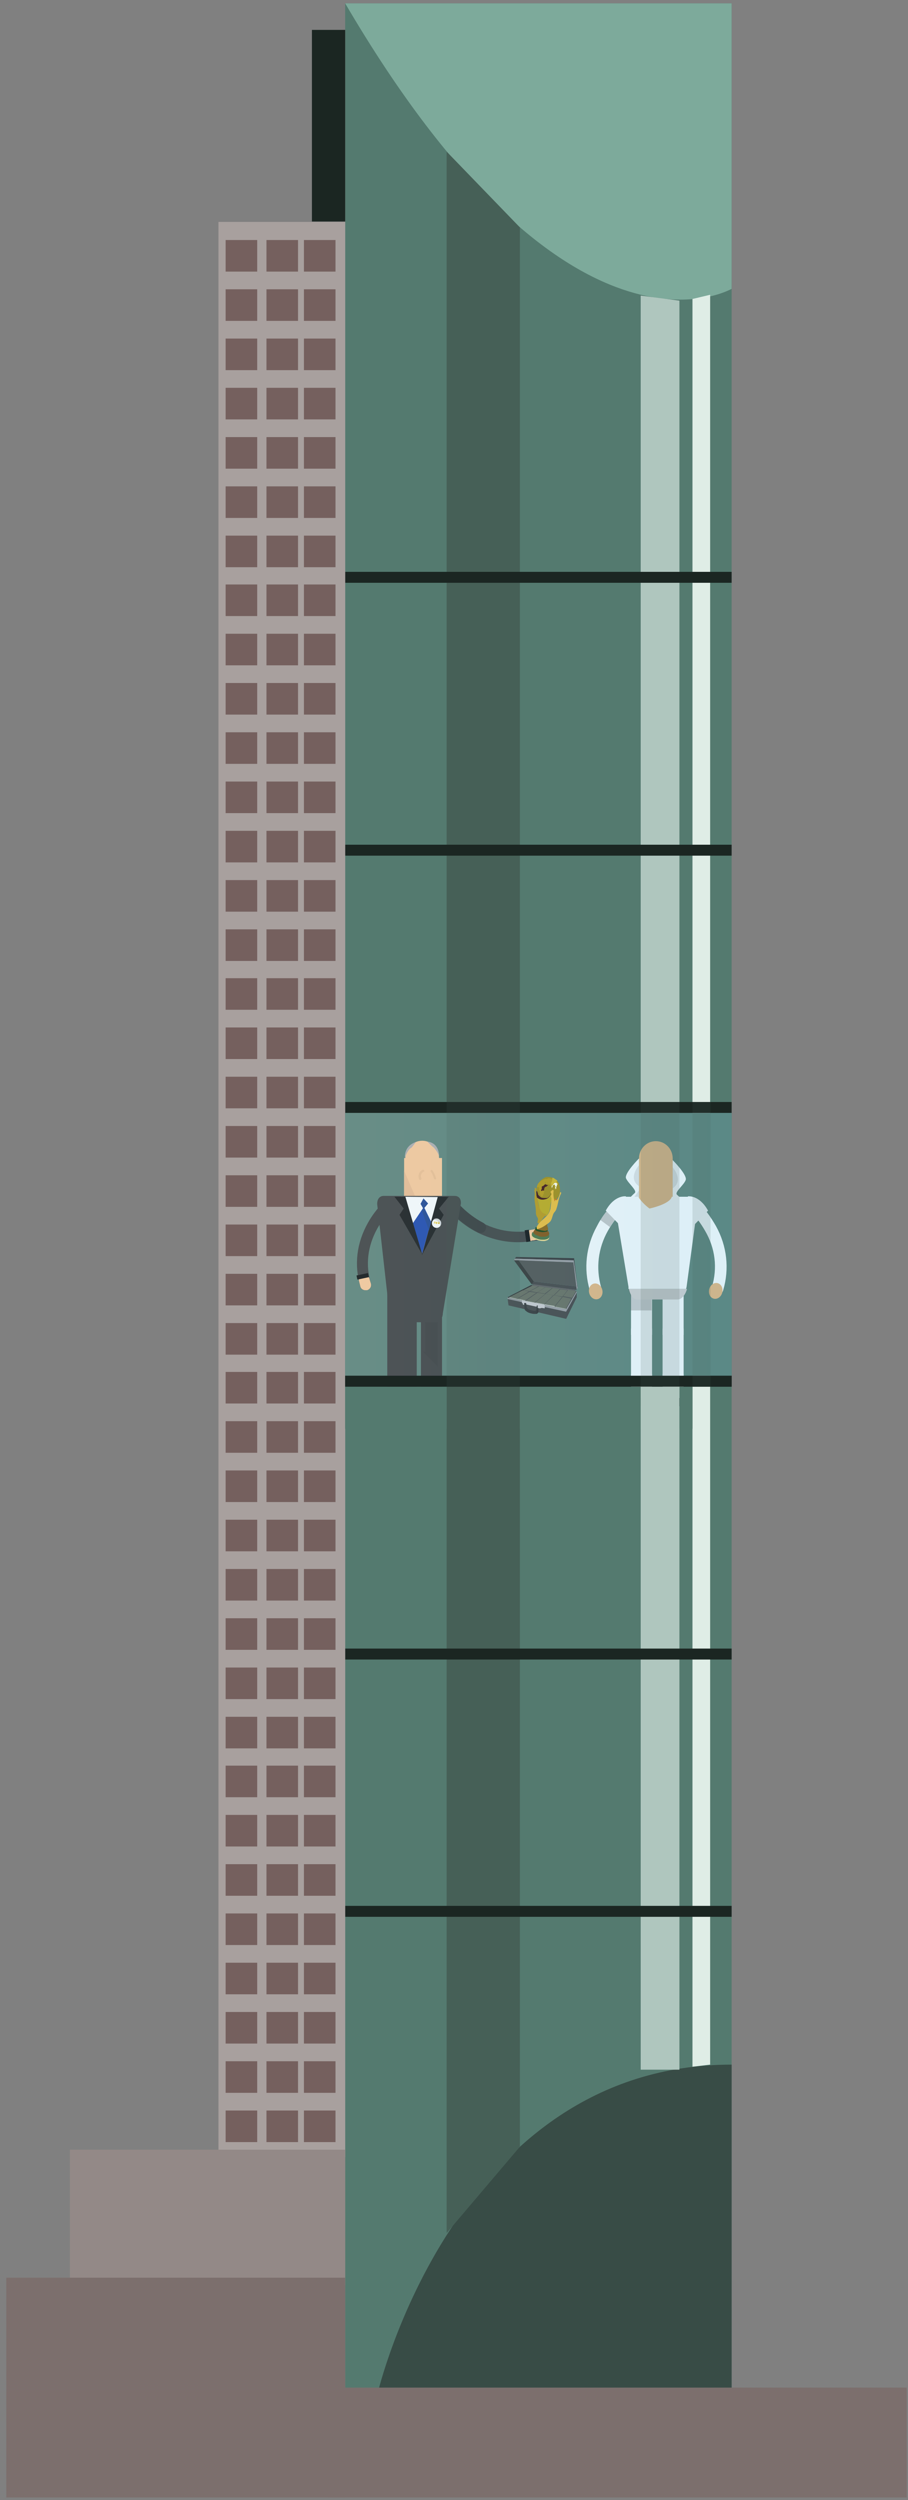 <?xml version="1.0" encoding="utf-8"?>
<!-- Generator: Adobe Illustrator 18.1.0, SVG Export Plug-In . SVG Version: 6.00 Build 0)  -->
<!DOCTYPE svg PUBLIC "-//W3C//DTD SVG 1.1//EN" "http://www.w3.org/Graphics/SVG/1.1/DTD/svg11.dtd">
<svg version="1.1" id="Layer_1" xmlns="http://www.w3.org/2000/svg" xmlns:xlink="http://www.w3.org/1999/xlink" x="0px" y="0px"
	 viewBox="0 0 215.7 593.7" enable-background="new 0 0 215.7 593.7" xml:space="preserve">
<rect x="0" y="0" width="215.7" height="593.7" fill="#808080" stroke="none"/>
<g>
	<g>
		<rect x="82" y="0.8" fill="#547A6F" width="91.8" height="567.6"/>
		<path fill="#7DAA9B" d="M82,0.8h91.8v67.8C173.8,68.5,135.2,91.6,82,0.8z"/>
		<path fill="#384C46" d="M89.7,568.4c0,0,18.2-78.1,84.1-78.1v78.1H89.7z"/>
		<polygon fill="#AFC6BE" points="161.4,491.5 152.2,491.5 152.2,70.2 161.4,71.4 		"/>
		<polygon fill="#466057" points="123.5,509.8 106.1,530.3 106.1,36 123.5,54 		"/>
		<polygon fill="#DFEDE6" points="168.7,490.3 164.5,490.8 164.5,71 168.7,70 		"/>
		<g>
			<rect x="82" y="135.8" fill="#1B2622" width="91.8" height="2.6"/>
			<rect x="82" y="261.7" fill="#1B2622" width="91.8" height="2.6"/>
			<rect x="82" y="200.6" fill="#1B2622" width="91.8" height="2.6"/>
			<rect x="82" y="326.7" fill="#1B2622" width="91.8" height="2.6"/>
			<rect x="82" y="452.6" fill="#1B2622" width="91.8" height="2.6"/>
			<rect x="82" y="391.5" fill="#1B2622" width="91.8" height="2.6"/>
		</g>
		<rect x="51.9" y="52.7" fill="#A8A09E" width="30.1" height="459.6"/>
		<rect x="74.1" y="7.1" fill="#1B2622" width="7.9" height="45.5"/>
		<rect x="16.6" y="510.5" fill="#938987" width="65.4" height="32.2"/>
		<rect x="1.5" y="540.9" fill="#7C6F6D" width="80.5" height="52.2"/>
		<rect x="78" y="567" fill="#7C6F6D" width="137.4" height="26.1"/>
		<g>
			<rect x="53.6" y="57" fill="#75605E" width="7.5" height="7.5"/>
			<rect x="63.3" y="57" fill="#75605E" width="7.5" height="7.5"/>
			<rect x="72.2" y="57" fill="#75605E" width="7.5" height="7.5"/>
		</g>
		<g>
			<rect x="53.6" y="68.7" fill="#75605E" width="7.5" height="7.5"/>
			<rect x="63.3" y="68.7" fill="#75605E" width="7.5" height="7.5"/>
			<rect x="72.2" y="68.7" fill="#75605E" width="7.5" height="7.5"/>
		</g>
		<g>
			<rect x="53.6" y="80.4" fill="#75605E" width="7.5" height="7.5"/>
			<rect x="63.3" y="80.4" fill="#75605E" width="7.5" height="7.5"/>
			<rect x="72.2" y="80.4" fill="#75605E" width="7.5" height="7.5"/>
		</g>
		<g>
			<rect x="53.6" y="92.1" fill="#75605E" width="7.5" height="7.5"/>
			<rect x="63.3" y="92.1" fill="#75605E" width="7.5" height="7.5"/>
			<rect x="72.2" y="92.1" fill="#75605E" width="7.5" height="7.5"/>
		</g>
		<g>
			<rect x="53.6" y="103.8" fill="#75605E" width="7.5" height="7.5"/>
			<rect x="63.3" y="103.8" fill="#75605E" width="7.5" height="7.5"/>
			<rect x="72.2" y="103.8" fill="#75605E" width="7.5" height="7.5"/>
		</g>
		<g>
			<rect x="53.6" y="115.5" fill="#75605E" width="7.5" height="7.5"/>
			<rect x="63.3" y="115.5" fill="#75605E" width="7.5" height="7.5"/>
			<rect x="72.2" y="115.5" fill="#75605E" width="7.5" height="7.5"/>
		</g>
		<g>
			<rect x="53.6" y="127.2" fill="#75605E" width="7.5" height="7.5"/>
			<rect x="63.3" y="127.2" fill="#75605E" width="7.5" height="7.5"/>
			<rect x="72.2" y="127.2" fill="#75605E" width="7.5" height="7.5"/>
		</g>
		<g>
			<rect x="53.6" y="138.8" fill="#75605E" width="7.5" height="7.5"/>
			<rect x="63.3" y="138.8" fill="#75605E" width="7.5" height="7.5"/>
			<rect x="72.2" y="138.8" fill="#75605E" width="7.5" height="7.5"/>
		</g>
		<g>
			<rect x="53.6" y="150.5" fill="#75605E" width="7.5" height="7.5"/>
			<rect x="63.3" y="150.5" fill="#75605E" width="7.5" height="7.5"/>
			<rect x="72.2" y="150.5" fill="#75605E" width="7.5" height="7.5"/>
		</g>
		<g>
			<rect x="53.6" y="162.2" fill="#75605E" width="7.5" height="7.5"/>
			<rect x="63.3" y="162.2" fill="#75605E" width="7.5" height="7.5"/>
			<rect x="72.2" y="162.2" fill="#75605E" width="7.5" height="7.5"/>
		</g>
		<g>
			<rect x="53.6" y="173.9" fill="#75605E" width="7.5" height="7.5"/>
			<rect x="63.3" y="173.9" fill="#75605E" width="7.5" height="7.5"/>
			<rect x="72.2" y="173.9" fill="#75605E" width="7.5" height="7.5"/>
		</g>
		<g>
			<rect x="53.6" y="185.6" fill="#75605E" width="7.5" height="7.5"/>
			<rect x="63.3" y="185.6" fill="#75605E" width="7.5" height="7.5"/>
			<rect x="72.2" y="185.6" fill="#75605E" width="7.5" height="7.5"/>
		</g>
		<g>
			<rect x="53.6" y="197.3" fill="#75605E" width="7.5" height="7.5"/>
			<rect x="63.3" y="197.3" fill="#75605E" width="7.5" height="7.5"/>
			<rect x="72.2" y="197.3" fill="#75605E" width="7.5" height="7.5"/>
		</g>
		<g>
			<rect x="53.6" y="209" fill="#75605E" width="7.5" height="7.5"/>
			<rect x="63.3" y="209" fill="#75605E" width="7.5" height="7.5"/>
			<rect x="72.2" y="209" fill="#75605E" width="7.5" height="7.5"/>
		</g>
		<g>
			<rect x="53.6" y="220.7" fill="#75605E" width="7.5" height="7.5"/>
			<rect x="63.3" y="220.7" fill="#75605E" width="7.5" height="7.5"/>
			<rect x="72.2" y="220.7" fill="#75605E" width="7.5" height="7.5"/>
		</g>
		<g>
			<rect x="53.6" y="232.3" fill="#75605E" width="7.5" height="7.5"/>
			<rect x="63.3" y="232.3" fill="#75605E" width="7.5" height="7.5"/>
			<rect x="72.2" y="232.3" fill="#75605E" width="7.5" height="7.5"/>
		</g>
		<g>
			<rect x="53.6" y="244" fill="#75605E" width="7.5" height="7.5"/>
			<rect x="63.3" y="244" fill="#75605E" width="7.5" height="7.5"/>
			<rect x="72.2" y="244" fill="#75605E" width="7.5" height="7.5"/>
		</g>
		<g>
			<rect x="53.6" y="255.7" fill="#75605E" width="7.5" height="7.5"/>
			<rect x="63.3" y="255.7" fill="#75605E" width="7.5" height="7.5"/>
			<rect x="72.2" y="255.7" fill="#75605E" width="7.5" height="7.5"/>
		</g>
		<g>
			<rect x="53.6" y="267.4" fill="#75605E" width="7.5" height="7.5"/>
			<rect x="63.3" y="267.4" fill="#75605E" width="7.5" height="7.5"/>
			<rect x="72.2" y="267.4" fill="#75605E" width="7.5" height="7.5"/>
		</g>
		<g>
			<rect x="53.6" y="279.1" fill="#75605E" width="7.5" height="7.5"/>
			<rect x="63.3" y="279.1" fill="#75605E" width="7.5" height="7.5"/>
			<rect x="72.2" y="279.1" fill="#75605E" width="7.5" height="7.5"/>
		</g>
		<g>
			<rect x="53.6" y="290.8" fill="#75605E" width="7.5" height="7.5"/>
			<rect x="63.3" y="290.8" fill="#75605E" width="7.5" height="7.5"/>
			<rect x="72.2" y="290.8" fill="#75605E" width="7.5" height="7.5"/>
		</g>
		<g>
			<rect x="53.6" y="302.5" fill="#75605E" width="7.5" height="7.5"/>
			<rect x="63.3" y="302.5" fill="#75605E" width="7.5" height="7.5"/>
			<rect x="72.2" y="302.5" fill="#75605E" width="7.5" height="7.5"/>
		</g>
		<g>
			<rect x="53.6" y="314.2" fill="#75605E" width="7.5" height="7.5"/>
			<rect x="63.3" y="314.2" fill="#75605E" width="7.5" height="7.5"/>
			<rect x="72.2" y="314.2" fill="#75605E" width="7.5" height="7.5"/>
		</g>
		<g>
			<rect x="53.6" y="325.8" fill="#75605E" width="7.5" height="7.5"/>
			<rect x="63.3" y="325.8" fill="#75605E" width="7.5" height="7.5"/>
			<rect x="72.2" y="325.8" fill="#75605E" width="7.5" height="7.5"/>
		</g>
		<g>
			<rect x="53.6" y="337.5" fill="#75605E" width="7.5" height="7.5"/>
			<rect x="63.3" y="337.5" fill="#75605E" width="7.5" height="7.5"/>
			<rect x="72.2" y="337.5" fill="#75605E" width="7.5" height="7.5"/>
		</g>
		<g>
			<rect x="53.6" y="349.2" fill="#75605E" width="7.5" height="7.5"/>
			<rect x="63.3" y="349.2" fill="#75605E" width="7.5" height="7.5"/>
			<rect x="72.2" y="349.2" fill="#75605E" width="7.5" height="7.5"/>
		</g>
		<g>
			<rect x="53.6" y="360.9" fill="#75605E" width="7.5" height="7.5"/>
			<rect x="63.3" y="360.9" fill="#75605E" width="7.5" height="7.5"/>
			<rect x="72.2" y="360.9" fill="#75605E" width="7.5" height="7.5"/>
		</g>
		<g>
			<rect x="53.6" y="372.6" fill="#75605E" width="7.5" height="7.5"/>
			<rect x="63.3" y="372.6" fill="#75605E" width="7.5" height="7.5"/>
			<rect x="72.2" y="372.6" fill="#75605E" width="7.5" height="7.5"/>
		</g>
		<g>
			<rect x="53.6" y="384.3" fill="#75605E" width="7.5" height="7.5"/>
			<rect x="63.3" y="384.3" fill="#75605E" width="7.5" height="7.5"/>
			<rect x="72.2" y="384.3" fill="#75605E" width="7.5" height="7.5"/>
		</g>
		<g>
			<rect x="53.6" y="396" fill="#75605E" width="7.5" height="7.5"/>
			<rect x="63.3" y="396" fill="#75605E" width="7.5" height="7.5"/>
			<rect x="72.2" y="396" fill="#75605E" width="7.5" height="7.5"/>
		</g>
		<g>
			<rect x="53.6" y="407.7" fill="#75605E" width="7.5" height="7.5"/>
			<rect x="63.3" y="407.7" fill="#75605E" width="7.5" height="7.5"/>
			<rect x="72.2" y="407.7" fill="#75605E" width="7.5" height="7.5"/>
		</g>
		<g>
			<rect x="53.6" y="419.3" fill="#75605E" width="7.5" height="7.5"/>
			<rect x="63.3" y="419.3" fill="#75605E" width="7.5" height="7.5"/>
			<rect x="72.2" y="419.3" fill="#75605E" width="7.5" height="7.5"/>
		</g>
		<g>
			<rect x="53.6" y="431" fill="#75605E" width="7.5" height="7.5"/>
			<rect x="63.3" y="431" fill="#75605E" width="7.5" height="7.5"/>
			<rect x="72.2" y="431" fill="#75605E" width="7.5" height="7.5"/>
		</g>
		<g>
			<rect x="53.6" y="442.7" fill="#75605E" width="7.5" height="7.5"/>
			<rect x="63.3" y="442.7" fill="#75605E" width="7.5" height="7.5"/>
			<rect x="72.2" y="442.7" fill="#75605E" width="7.5" height="7.5"/>
		</g>
		<g>
			<rect x="53.6" y="454.4" fill="#75605E" width="7.5" height="7.5"/>
			<rect x="63.3" y="454.4" fill="#75605E" width="7.5" height="7.5"/>
			<rect x="72.2" y="454.4" fill="#75605E" width="7.5" height="7.5"/>
		</g>
		<g>
			<rect x="53.6" y="466.1" fill="#75605E" width="7.5" height="7.5"/>
			<rect x="63.3" y="466.1" fill="#75605E" width="7.5" height="7.5"/>
			<rect x="72.2" y="466.1" fill="#75605E" width="7.5" height="7.5"/>
		</g>
		<g>
			<rect x="53.6" y="477.8" fill="#75605E" width="7.5" height="7.5"/>
			<rect x="63.3" y="477.8" fill="#75605E" width="7.5" height="7.5"/>
			<rect x="72.2" y="477.8" fill="#75605E" width="7.5" height="7.5"/>
		</g>
		<g>
			<rect x="53.6" y="489.5" fill="#75605E" width="7.5" height="7.5"/>
			<rect x="63.3" y="489.5" fill="#75605E" width="7.5" height="7.5"/>
			<rect x="72.2" y="489.5" fill="#75605E" width="7.5" height="7.5"/>
		</g>
		<g>
			<rect x="53.6" y="501.2" fill="#75605E" width="7.5" height="7.5"/>
			<rect x="63.3" y="501.2" fill="#75605E" width="7.5" height="7.5"/>
			<rect x="72.2" y="501.2" fill="#75605E" width="7.5" height="7.5"/>
		</g>
	</g>
	<rect x="82" y="264.3" fill="#547A6F" width="91.8" height="62.4"/>
	<g>
		<g>
			<path fill="#F6FBFC" d="M163.5,287.3c1.7,1.4,2.9,3.1,4,5c2.4,4.1,3,8.8,1.6,13.4c-0.5,1.7,2.2,2.5,2.7,0.7
				c1.5-5.1,0.9-10.5-1.7-15.2c-1.2-2.1-2.7-4.3-4.6-5.9C164.1,284.2,162.1,286.2,163.5,287.3L163.5,287.3z"/>
		</g>
		<g>
			<path fill="#F6FBFC" d="M146.4,285.3c-1.9,1.6-3.5,3.7-4.6,5.9c-2.6,4.7-3.2,10.1-1.7,15.2c0.5,1.7,3.2,1,2.7-0.7
				c-1.3-4.6-0.7-9.3,1.6-13.4c1.1-1.9,2.3-3.6,4-5C149.7,286.2,147.8,284.2,146.4,285.3L146.4,285.3z"/>
		</g>
		<path opacity="0.25" fill="#1D1D1B" d="M146.5,285.2c-1.5,1.2-2.8,2.9-3.9,4.5l2.3,1.7c1-1.6,2.1-3,3.6-4.2
			C149.9,286,147.9,284,146.5,285.2z"/>
		<rect x="149.9" y="306.8" fill="#F5FAFC" width="5" height="10.2"/>
		<rect x="149.9" y="326.3" fill="#F5FAFC" width="5" height="7.8"/>
		<rect x="157.4" y="306.8" fill="#F5FAFC" width="5" height="10.2"/>
		<rect x="157.4" y="326.3" fill="#F5FAFC" width="5" height="7.8"/>
		<rect x="149.9" y="315.5" fill="#F5FAFC" width="5" height="12.4"/>
		<rect x="157.4" y="315.5" fill="#F5FAFC" width="5" height="13.1"/>
		<rect x="150" y="332" fill="#222329" width="5" height="2"/>
		<rect x="157" y="332" fill="#222329" width="6" height="2"/>
		
			<ellipse transform="matrix(0.972 0.234 -0.234 0.972 76.333 -31.282)" fill="#E1B278" cx="170.2" cy="306.6" rx="1.6" ry="1.9"/>
		
			<ellipse transform="matrix(-0.972 0.234 -0.234 -0.972 350.874 571.459)" fill="#E1B278" cx="141.6" cy="306.5" rx="1.6" ry="1.9"/>
		<g>
			<path fill="#F5FAFC" d="M150,309.1c0.1,0,0.2,0,0.2,0c0.1,0,0.1,0,0.1-0.1c0,0,0.1-0.1,0.1-0.1c0,0,0-0.1,0.1-0.1h0.3v2.9h-0.5
				v-2.2H150V309.1z"/>
			<path fill="#F5FAFC" d="M151.1,309.1c0.1,0,0.2,0,0.2,0c0.1,0,0.1,0,0.1-0.1c0,0,0.1-0.1,0.1-0.1c0,0,0-0.1,0.1-0.1h0.3v2.9h-0.5
				v-2.2h-0.4V309.1z"/>
		</g>
		<path opacity="0.25" fill="#2D2D2D" d="M149.7,306.1l0.4,0l-0.8,0c0,0,0.2,0.9,0.5,1.4l0,3.7l5,0l0-2.7c0,0-2.2,0-3.3-0.4
			C150.2,307.5,149.7,306.1,149.7,306.1z"/>
		<g>
			<polygon fill="#444643" points="120.8,309.8 134.5,313 136.9,307.9 137,306.6 126.5,305.1 121.2,307.7 120.8,308.1 			"/>
			<polygon fill="#373737" points="120.8,310 134.5,313.2 134.5,311.5 120.6,308.5 			"/>
			<polygon fill="#949499" points="120.6,308.5 134.5,311.5 134.5,310.9 120.5,308.1 			"/>
			<polygon fill="#949499" points="137,306.6 137,307 134.5,311.5 134.5,310.9 			"/>
			<polygon fill="#373737" points="134.5,313.2 137,308.1 137,307 134.5,311.5 			"/>
			<polygon fill="#1E1F1F" points="120.5,308.1 121,308.2 126.3,305.4 126.3,305.1 			"/>
			<polygon fill="#272728" points="136.3,299.3 136.4,298.8 122.6,298.5 122.3,298.9 			"/>
			<polygon fill="#949499" points="136.2,299.8 136.3,299.3 122.3,298.9 122.1,299.3 			"/>
			<polygon fill="#949499" points="137,306.3 136.2,299.8 136.3,299.3 137.2,305.8 			"/>
			<polygon fill="#373737" points="137.2,305.4 137.1,304.9 136.4,298.8 136.3,299.3 137.2,305.8 			"/>
			<path fill="#373737" d="M136.9,305.5l-10.2-1.2c0,0-0.4,0.6-0.3,0.7c0.1,0.1,8.6,1.1,10.3,1.3c0.2,0,0.3,0,0.3,0"/>
			<polygon fill="#555353" points="136.7,306.6 126.6,305.3 126.8,305 136.7,306.3 			"/>
			<path fill="#555353" d="M126.3,305"/>
			<polygon fill="#252623" points="126.3,305 122.1,299.3 123.2,299.3 126.8,304.3 			"/>
			<polygon fill="#444643" points="123.2,299.3 136.2,299.8 136.9,305.5 126.8,304.3 			"/>
			<path fill="#C7C6C9" d="M129.4,310.1v0.6l-0.7-0.1l-0.4,0.1c0,0-0.4,0-0.5-0.1c-0.1-0.1,0-0.2,0-0.2l-2.7-0.6
				c0,0-0.4,0.1-0.5,0.1c-0.1,0-0.4-0.1-0.4-0.1c0,0,0-0.3,0-0.3H124v-0.7h0.1l5.3,1V310.1z"/>
			<path fill="#262727" d="M127.8,310.1l-0.2-0.1l-0.1,0.1l-0.1,0.9c0,0,0,0.3-0.4,0.3c-0.4,0-1.4-0.3-1.5-0.4
				c-0.1-0.1-0.4-0.3-0.4-0.6s-0.1-0.8-0.1-0.8l-0.3-0.1l-0.2,0.1l0.1,1.2c0,0,0,0.4,0.3,0.6c0.3,0.2,0.5,0.5,1.7,0.7
				c1.1,0.1,1.1-0.1,1.1-0.1l0-1.6"/>
			<polygon fill="#212121" points="127.4,312 127.6,311.9 127.9,311.7 127.9,310.7 127.6,310.6 127.4,311.9 			"/>
			<polyline fill="#5C6354" points="135.7,308.4 134.4,310.8 131.8,310.3 133.7,308 			"/>
			<polyline fill="#5C6354" points="133.5,308 131.6,307.6 129.5,309.6 131.8,310.1 			"/>
			<polygon fill="#5C6354" points="131.4,307.6 129.3,309.7 127.2,309.3 129.6,307.3 			"/>
			<polyline fill="#5C6354" points="127,309.3 125,308.9 127.7,307 129.5,307.3 			"/>
			<polygon fill="#5C6354" points="127.4,307 124.8,308.8 122.9,308.5 125.8,306.8 			"/>
			<polyline fill="#5C6354" points="125.6,306.7 122.8,308.4 121.1,308 124.2,306.4 			"/>
			<polyline fill="#5C6354" points="127.8,305.5 125.8,306.6 124.3,306.4 126.5,305.3 			"/>
			<polyline fill="#5C6354" points="129.5,305.7 128.1,305.5 126,306.6 127.6,306.9 			"/>
			<polyline fill="#5C6354" points="131.1,305.9 129.6,305.7 127.7,306.9 129.4,307.2 			"/>
			<path fill="#5C6354" d="M133,306.1l-1.7-0.2c0,0-1.7,1.4-1.7,1.4c0,0,1.9,0.3,1.9,0.3"/>
			<polygon fill="#5C6354" points="134.8,306.4 133.1,306.2 131.7,307.6 133.6,307.9 			"/>
			<path fill="#5C6354" d="M136.8,306.6c0,0-1.8-0.3-1.8-0.3l-1.2,1.5l2.1,0.4L136.8,306.6z"/>
			<polyline fill="#AEB4A8" points="134.5,310.8 134.5,310.9 131.9,310.4 132,310.3 			"/>
			<polyline fill="#AEB4A8" points="131.8,310.2 131.8,310.4 129.4,309.9 129.4,309.7 131.7,310.1 			"/>
			<polyline fill="#AEB4A8" points="129.3,309.7 129.3,309.8 127.2,309.4 127.2,309.3 			"/>
			<polyline fill="#AEB4A8" points="127,309.4 124.9,309 124.9,308.9 127,309.3 			"/>
			<polygon fill="#AEB4A8" points="124.8,308.8 124.8,308.9 122.8,308.6 122.9,308.4 			"/>
			<polygon fill="#AEB4A8" points="122.8,308.4 122.8,308.6 121,308.2 121,308 			"/>
		</g>
		<rect x="151.8" y="275.1" fill="#E1B278" width="8" height="12"/>
		<ellipse fill="#E1B278" cx="155.8" cy="275.1" rx="4" ry="4.1"/>
		<g>
			<path fill="#F5FAFC" d="M151.8,275.1c0,0-3.5,3.5-3.1,4.7c0.5,1.2,2.7,2.9,2.1,3.5c-0.7,0.6-3.3,3.2-2.1,3.6
				c1.3,0.4,2.4,0,2.8-0.6c0.3-0.6,0.3-2.2,0.3-2.2V275.1z"/>
			<path opacity="0.31" fill="#A1A3A4" d="M151.8,276.7C151.8,276.7,151.8,276.8,151.8,276.7c-0.5,0.6-2.5,3.3,0,5"/>
		</g>
		<path opacity="0.31" fill="#A1A3A4" d="M150.8,284.1c-0.7,0.6-3.3,3.2-2.1,3.6s2.4,0,2.8-0.6c0.3-0.6,0.3-2.2,0.3-2.2v-2.2"/>
		<g>
			<path fill="#F5FAFC" d="M159.8,275.5c0,0,3.5,3.5,3.1,4.7s-2.7,2.9-2.1,3.5c0.7,0.6,3.3,3.2,2.1,3.6s-2.4,0-2.8-0.6
				c-0.3-0.6-0.3-2.2-0.3-2.2V275.5z"/>
			<path opacity="0.31" fill="#A1A3A4" d="M159.8,277.2C159.8,277.2,159.8,277.2,159.8,277.2c0.5,0.6,2.5,3.3,0,5"/>
		</g>
		<path fill="#F5FAFC" d="M151.1,284.2h-1h-0.9h-1h0c-1.2,0-2.1,1-2.1,2.1l3.2,19.3c0,0.2,0,0.3,0,0.5h0h2.7h0.1h9.3c0,0,0,0,0,0
			h1.6h0c0-0.2,0.1-0.4,0.1-0.5l2.6-19.3c0-1.2-0.9-2.1-2.1-2.1l-0.1,0l-0.6,0c0,0,0,0,0,0l-2.6,0c0,0,0,0,0,0l-0.7,0v0
			c-0.5,1.8-5.3,2.8-5.3,2.8c-1.7-1.2-2.7-2.8-2.7-2.8l0,0L151.1,284.2"/>
		<path fill="#CCCBCB" d="M151.3,308.6h9.7c1,0,1.9-1.3,2.2-2.5h-13.8C149.6,307.2,150.3,308.6,151.3,308.6z"/>
		<path fill="#F5FAFC" d="M148.7,284.1c0,0-2.7-0.4-4.8,3.4l3.8,3.9L148.7,284.1z"/>
		<path fill="#F5FAFC" d="M163.4,284.1c0,0,2.7-0.4,4.8,3.4l-3.8,3.9L163.4,284.1z"/>
	</g>
	<g>
		<g>
			<rect x="96" y="275" fill="#FCC792" width="9" height="12"/>
			<ellipse fill="#FCC792" cx="100.3" cy="275" rx="4" ry="4.1"/>
			<path fill="#ADA8A8" d="M101.5,271.1c0,0,1.3,1.3,1.4,1.3c0.1,0,1.5,1.6,1.4,2.5S105,271.5,101.5,271.1z"/>
			<path fill="#ADA8A8" d="M97.8,272.5c0,0-1,0.4-1.6,2.5c0,0-0.4-2.8,2.6-3.8"/>
			<polyline fill="#EDB98A" points="96,278 96,285 99,285 			"/>
			<g opacity="0.29">
				<path fill="#D39E6E" d="M100.4,277.8c-0.9,0.4-1.2,1.5-0.8,2.3c0.2,0.3,0.6,0,0.5-0.3c-0.3-0.6,0-1.3,0.6-1.6
					C101,278.2,100.7,277.7,100.4,277.8L100.4,277.8z"/>
			</g>
			<g opacity="0.29">
				<path fill="#D39E6E" d="M102.3,278.2c0.4,0.5,0.6,1.1,0.8,1.7c0.1,0.3,0.6,0.2,0.5-0.1c-0.2-0.7-0.5-1.3-0.9-1.9
					C102.6,277.7,102.1,278,102.3,278.2L102.3,278.2z"/>
			</g>
			<g>
				<path fill="#333333" d="M123,295c-4,0-8-1.2-11.5-3.4c-3.7-2.4-5.7-5.1-5.8-5.2c-0.4-0.6-0.3-1.4,0.3-1.8
					c0.6-0.4,1.4-0.3,1.8,0.3c0,0,1.9,2.5,5.2,4.6c4.4,2.8,9.1,3.6,14.1,2.6c0.7-0.1,1.4,0.3,1.5,1c0.1,0.7-0.3,1.4-1,1.5
					C126,294.8,124.5,295,123,295z"/>
			</g>
			<g>
				<path fill="#FCC792" d="M126.2,294.7c-0.6,0-1.2-0.4-1.3-1.1c-0.1-0.7,0.4-1.4,1.1-1.5c0.3-0.1,0.7-0.1,1-0.2
					c0.7-0.1,1.4,0.3,1.5,1c0.1,0.7-0.3,1.4-1,1.5c-0.4,0.1-0.8,0.2-1.2,0.2C126.3,294.7,126.2,294.7,126.2,294.7z"/>
			</g>
			<rect x="123.8" y="293" transform="matrix(-0.142 -0.99 0.99 -0.142 -147.458 459.116)" width="2.8" height="1"/>
			<g>
				<path fill="#282828" d="M114.2,292.8c-0.2,0-0.4,0-0.6-0.1c-4.8-2.5-7.4-6-7.5-6.2c-0.4-0.6-0.3-1.4,0.3-1.8
					c0.6-0.4,1.4-0.3,1.8,0.3l0,0c0,0,2.4,3.2,6.6,5.4c0.6,0.3,0.9,1.1,0.5,1.7C115.1,292.6,114.7,292.8,114.2,292.8z"/>
			</g>
			<rect x="100.5" y="307.5" fill="#333333" stroke="#333333" stroke-miterlimit="10" width="4" height="27"/>
			<rect x="92.5" y="307.5" fill="#333333" stroke="#333333" stroke-miterlimit="10" width="6" height="27"/>
			<line x1="105.3" y1="308.2" x2="105.3" y2="308.2"/>
			<polyline fill="#303030" stroke="#333333" stroke-miterlimit="10" points="104.5,325 104.5,310.5 100.5,310.5 100.5,321 			"/>
			<rect x="100.2" y="330.2" fill="#0A0A0A" width="4.9" height="4.2"/>
			<rect x="92.7" y="330.2" fill="#0A0A0A" width="5.1" height="4.2"/>
			<g>
				<path fill="#FFFFFF" d="M91.1,285c0,0,2.3,0,5,0c0.1,0,0.1,0,0.2,0l2.6,2.4l5.1-2.4c0.1,0,0.3,0,0.4,0c0.9,0,3.6,0,3.6,0
					c0.6,0,1,0.2,1,1l-4.3,25.7c0,0.9-0.5,1.3-1,1.3h-9.7c-0.6,0-1-0.6-1-1.5L90.1,286C90.1,285.2,90.5,285,91.1,285z"/>
			</g>
			<g>
				<path fill="#333333" stroke="#333333" stroke-miterlimit="10" d="M91.1,284.5c0,0,2.3,0,5,0c0.1,0,0.1,0,0.2,0h3h4.7
					c0.1,0,0.3,0,0.4,0c0.9,0,3.6,0,3.6,0c0.6,0,1,0.3,1,1.2l-4.3,26.1c0,0.9-0.5,1.7-1,1.7h-9.7c-0.6,0-1-1-1-1.8l-2.9-25.8
					C90.1,285,90.5,284.5,91.1,284.5z"/>
			</g>
			<polygon fill="#FFFFFF" points="105.1,284.3 95.3,284.2 100.3,297.7 			"/>
			<polyline fill="#0F3BA8" points="100.7,286.6 102.4,290.1 100.3,297.7 97.8,290.9 			"/>
			<polyline fill="#0A0A0A" points="104,284.2 100.2,298.1 105.4,288.5 104.3,287 106.6,284.2 			"/>
			<polyline fill="#0A0A0A" points="96.3,284.2 100.3,297.9 94.9,288.5 95.9,287 93.7,284.2 			"/>
			<polygon fill="#103889" points="100.6,284.6 101.7,285.8 100.6,287.1 99.9,285.9 			"/>
			<polyline fill="#103889" points="100.2,287.5 100.7,286.8 102.4,290.3 101.9,292.2 			"/>
			<g>
				<circle fill="#FCFCFC" cx="103.7" cy="290.5" r="1.1"/>
				<path fill="#E5BB07" d="M104,290.6C104,290.6,104,290.6,104,290.6c0.1-0.2,0.1-0.3,0.2-0.5c0,0,0,0,0,0c0,0,0.1,0,0.1,0
					c0,0,0,0,0,0c0.1,0.2,0.1,0.3,0.2,0.5c0,0,0,0,0,0c0,0,0,0,0,0c0,0-0.1,0-0.1,0c0,0,0,0,0,0c0,0,0,0,0,0c0,0,0,0,0,0
					c-0.1,0-0.1,0-0.2,0c0,0,0,0,0,0c0,0,0,0,0,0.1c0,0,0,0,0,0C104.1,290.6,104,290.6,104,290.6z M104.2,290.2
					C104.2,290.2,104.2,290.2,104.2,290.2c0,0.1,0,0.1-0.1,0.2c0,0,0,0,0,0c0,0,0.1,0,0.1,0c0,0,0,0,0,0c0,0,0,0,0-0.1
					C104.2,290.3,104.2,290.3,104.2,290.2z"/>
				<path fill="#E5BB07" d="M103.6,290.4c0-0.1,0-0.2,0-0.2c0,0,0,0,0,0c0.1,0,0.2,0,0.4,0c0,0,0,0,0,0c0,0,0,0.1,0,0.1c0,0,0,0,0,0
					c-0.1,0-0.1,0-0.2,0c0,0,0,0,0,0c0,0,0,0.1,0,0.1c0,0,0,0,0,0c0,0,0.1,0,0.1,0c0,0,0,0,0,0c0,0,0,0.1,0,0.1c0,0,0,0,0,0
					c0,0-0.1,0-0.1,0c0,0,0,0,0,0c0,0.1,0,0.1,0,0.2c0,0,0,0,0,0c0,0-0.1,0-0.1,0c0,0,0,0,0,0C103.6,290.5,103.6,290.4,103.6,290.4z
					"/>
				<path fill="#E5BB07" d="M103.3,290.1C103.3,290.1,103.3,290.2,103.3,290.1c0,0.1,0,0.1,0,0.1c0,0,0,0,0,0c0,0-0.1,0-0.1,0
					c0,0,0,0,0,0c0,0,0,0.1,0,0.1c0,0,0,0,0,0c0,0,0.1,0,0.1,0c0,0,0,0,0,0c0,0,0,0,0,0.1c0,0,0,0,0,0c0,0-0.1,0-0.1,0c0,0,0,0,0,0
					c0,0.1,0,0.1,0,0.2c0,0,0,0,0,0c0,0-0.1,0-0.1,0c0,0,0,0,0,0c0-0.2,0-0.3,0-0.5c0,0,0,0,0,0
					C103.1,290.1,103.2,290.1,103.3,290.1C103.3,290.1,103.3,290.1,103.3,290.1z"/>
				<path fill="#E5BB07" d="M103.5,290.4c0,0.1,0,0.2,0,0.2c0,0,0,0,0,0c0,0-0.1,0-0.1,0c0,0,0,0,0,0c0-0.2,0-0.3,0-0.5c0,0,0,0,0,0
					c0,0,0.1,0,0.1,0c0,0,0,0,0,0C103.5,290.2,103.5,290.3,103.5,290.4z"/>
				<path opacity="0.48" fill="#B2B2B2" d="M102.9,289.7c0,0,1.4-0.2,1.7,1.4c0,0,0.2-0.5,0.2-0.9c-0.1-0.3-0.4-0.9-1.1-0.9
					C103,289.3,103,289.6,102.9,289.7z"/>
			</g>
			<g>
				<path fill="#C96A00" d="M132.3,285.1c-0.1,0-0.1,0.1-0.2,0.1c-0.1,0.1-0.3,0.2-0.4,0.3c-0.2,0-0.4,0-0.5-0.1
					c-0.1-0.1-0.1-0.2-0.1-0.4c0-0.1,0-0.2,0.1-0.4c0.1-0.2,0.3-0.3,0.5-0.4c0.1,0,0.3-0.1,0.4-0.1c0.1,0,0.3,0,0.3,0.1
					c0,0,0,0.1,0,0.1c0,0.1,0,0.2-0.1,0.3C132.3,284.9,132.3,285,132.3,285.1"/>
				<path fill="#9D8300" d="M127.5,282.2c0.1-0.9,0.7-1.8,1.5-2.3c0.2-0.1,0.3-0.2,0.5-0.3c0.2-0.1,0.4-0.1,0.7-0.1
					c0.6,0,1.3,0.2,1.8,0.6c0.3,0.2,0.5,0.5,0.7,0.8c0.1,0.2,0.1,0.4,0.2,0.6c0.1,0.5,0.2,1.1,0.1,1.7c-0.1,0.3-0.2,0.6-0.3,0.9
					c-0.1,0.2-0.2,0.3-0.3,0.4c-0.1,0.1-0.3,0.2-0.4,0.2c-0.6,0.2-1.3,0.2-2,0.2c-0.4,0-0.9,0-1.2-0.2c-0.6-0.3-1.1-0.9-1.2-1.6
					C127.4,282.8,127.4,282.5,127.5,282.2"/>
				<path fill="#300000" d="M130.9,283.4c-0.1,0.2-0.2,0.5-0.4,0.7c-0.2,0.2-0.4,0.4-0.6,0.4c-0.1,0-0.3,0-0.4,0
					c-0.3,0-0.6,0-0.9-0.1c-0.2-0.1-0.3-0.2-0.4-0.3c-0.1-0.1-0.2-0.2-0.3-0.3c-0.1-0.1-0.1-0.2-0.1-0.3c0-0.1-0.1-0.2-0.1-0.3
					c0-0.1-0.1-0.3-0.2-0.4c-0.1,0.2-0.1,0.4-0.1,0.5c0,0.4,0.1,0.8,0.1,1.2c0,0.2,0,0.4,0.2,0.5c0.2,0.2,0.4,0.2,0.7,0.3
					c0.4,0,0.9,0,1.3-0.1c0.3-0.1,0.5-0.2,0.7-0.4c0.1-0.1,0.1-0.2,0.2-0.3C130.6,284.2,130.9,283.8,130.9,283.4"/>
				<path fill="#BCA408" d="M130.9,283.5c0.1-0.1,0.2-0.1,0.3,0s0,0.2,0,0.3c-0.1,0.7-0.2,1.4-0.4,2.1c-0.1,0.5-0.1,0.9-0.2,1.4
					c-0.1,0.4-0.3,0.9-0.6,1.2c-0.1,0.1-0.2,0.2-0.4,0.3c-0.2,0-0.4,0-0.5-0.1c-0.2-0.1-0.4-0.3-0.5-0.5c-0.3-0.4-0.4-1-0.5-1.5
					c-0.1-0.6-0.2-1.1-0.4-1.7c-0.1-0.2-0.1-0.4-0.1-0.6c0.5,0.5,1.3,0.6,1.9,0.4C130.2,284.7,130.7,284.1,130.9,283.5"/>
				<path fill="#B69107" d="M127.4,282.2c-0.1-0.1-0.2-0.1-0.4-0.1c-0.1,0.1,0.1,0.2,0.1,0.3c0,0,0,0.1-0.1,0.1
					c-0.1,0.2,0,0.4,0,0.6c0.1,0.4,0,0.8,0,1.1c-0.1,1.1,0.3,2.3,0.3,3.4c0,0.3,0,0.7,0.1,1c0.1,0.3,0.3,0.5,0.4,0.8
					c0,0.2,0,0.5-0.1,0.7c0,0.2,0,0.4,0.2,0.4c0.2,0.1,0.4-0.1,0.5-0.3c0.2-0.3,0.4-0.6,0.6-0.9c0.2-0.2,0.3-0.4,0.6-0.6
					c0.1,0,0.2-0.1,0.2-0.2c0-0.1-0.1-0.1-0.2-0.2c-0.4-0.1-0.8-0.3-1-0.6c-0.3-0.4-0.5-0.9-0.6-1.4c-0.2-0.7-0.3-1.4-0.5-2.1
					c-0.1-0.2-0.1-0.5-0.1-0.7c-0.1-0.4,0-0.7,0-1.1C127.4,282.6,127.4,282.4,127.4,282.2C127.4,282.2,127.4,282.2,127.4,282.2
					C127.5,282.2,127.5,282.2,127.4,282.2"/>
				<path fill="#EAD683" d="M130.5,293.7c0,0.3-0.1,0.5-0.3,0.7s-0.5,0.2-0.7,0.3c-0.8,0.1-1.6-0.1-2.4-0.4
					c-0.2-0.1-0.5-0.2-0.7-0.5c-0.2-0.2-0.2-0.5-0.1-0.8c0,0,0,0,0.1,0c0,0,0,0,0.1,0c0.4,0.5,1,0.9,1.7,1c0.5,0,1-0.1,1.5-0.1
					c0.1,0,0.2,0,0.4,0C130.1,293.8,130.3,293.7,130.5,293.7C130.4,293.7,130.5,293.6,130.5,293.7
					C130.5,293.7,130.5,293.7,130.5,293.7"/>
				<path fill="#3C6835" d="M130.4,293c0,0.2,0.1,0.5,0.1,0.7c0,0.2-0.1,0.3-0.3,0.4c-0.1,0.1-0.2,0.2-0.4,0.2
					c-0.3,0.1-0.5,0.1-0.8,0.1c-0.4,0-0.9,0-1.3-0.2c-0.1,0-0.2-0.1-0.3-0.1c-0.1,0-0.2-0.1-0.3-0.1c-0.2-0.1-0.4-0.2-0.6-0.4
					c-0.2-0.2-0.2-0.5-0.1-0.8c0-0.1,0.1-0.2,0.2-0.2c0.1,0,0.2,0.1,0.3,0.2c0.2,0.2,0.4,0.4,0.7,0.5c0.5,0.2,1,0.2,1.5,0.2
					c0.2,0,0.5,0,0.7-0.1c0.2-0.1,0.3-0.2,0.5-0.3C130.3,293,130.3,293,130.4,293C130.4,293,130.5,293,130.4,293"/>
				<path fill="#7B4700" d="M130.2,292.3c0.1,0.1,0.1,0.3,0.2,0.4c0.1,0.2,0.1,0.3,0,0.5c-0.1,0.1-0.1,0.1-0.2,0.2
					c-0.1,0.1-0.3,0.2-0.4,0.2c-0.3,0.1-0.7,0.1-1.1,0.1c-0.3,0-0.6-0.1-0.8-0.2c-0.2-0.1-0.5-0.2-0.7-0.3c-0.2-0.1-0.4-0.3-0.5-0.5
					c0,0,0-0.1,0-0.1c0,0,0-0.1,0-0.1c0.1-0.2,0.3-0.4,0.4-0.6c0,0,0.1-0.1,0.1-0.1c0,0,0.1,0,0.1,0.1c0.3,0.3,0.6,0.4,1,0.5
					c0.5,0.1,1,0.2,1.4,0C129.9,292.4,130,292.3,130.2,292.3"/>
				<path fill="#073400" d="M130.1,291.8c0,0.1,0,0.3,0,0.4c0,0.1,0,0.1,0,0.1c0,0-0.1,0.1-0.1,0.1c-0.1,0.1-0.2,0.1-0.3,0.1
					c-0.7,0.2-1.5,0.1-2.2-0.2c-0.1,0-0.1-0.1-0.2-0.1c0,0-0.1-0.1-0.1-0.1c0,0,0,0,0-0.1c0,0,0-0.1,0-0.1c0-0.1,0-0.2,0-0.3
					c0-0.1,0-0.1,0.1-0.2c0,0,0.1,0,0.1,0c0,0,0.1,0.1,0.1,0.1c0.1,0.2,0.3,0.3,0.5,0.4c0.2,0.1,0.4,0.1,0.6,0.2
					c0.4,0.1,0.8,0.1,1.1,0C129.8,292,130,291.9,130.1,291.8"/>
				<path fill="#825700" d="M129.8,290.3c0.1,0.1,0.2,0.2,0.2,0.4c0,0.1,0,0.2,0,0.3c0,0.3,0.2,0.5,0.2,0.8c0,0.1,0,0.1,0,0.2
					c0,0.1-0.1,0.1-0.1,0.1c-0.2,0.1-0.4,0.2-0.7,0.2c-0.2,0-0.5-0.1-0.7-0.1c-0.1,0-0.3-0.1-0.4-0.1c-0.2,0-0.3-0.1-0.5-0.1
					c-0.1,0-0.1-0.1-0.2-0.1c0-0.1,0-0.1,0.1-0.2c0,0,0.1-0.1,0.2-0.1c0.6-0.2,1.1-0.6,1.6-0.9C129.6,290.5,129.6,290.2,129.8,290.3
					"/>
				<path fill="#EDB92B" d="M131,283.8c0.1-0.2,0-0.3-0.1-0.5c-0.1-0.1-0.1-0.2-0.1-0.3c0,0,0-0.1,0.1-0.1c0.1-0.1,0.2-0.2,0.3-0.3
					c0,0,0,0,0.1,0c0.1,0,0.1,0,0.2,0.1s0,0.1,0,0.2c-0.1,0.8,0,1.7,0.3,2.5c0-0.1,0-0.3,0.1-0.4c0.1-0.1,0.3,0,0.3,0.1
					c0.2-0.2,0.3-0.4,0.4-0.6c0.2-0.4,0.3-0.7,0.4-1.1c0-0.1,0.1-0.3,0.2-0.3c0.1,0,0.1,0.1,0.1,0.2s0,0.2-0.1,0.3
					c-0.5,1-0.6,2.1-0.9,3.1c-0.1,0.2-0.1,0.4-0.2,0.6c-0.1,0.2-0.3,0.5-0.5,0.7c-0.4,0.6-0.4,1.5-0.9,2.1c-0.2,0.2-0.4,0.4-0.6,0.5
					c-0.8,0.6-1.6,1.1-2.5,1.3c0,0,0,0,0,0c-0.2-0.2-0.1-0.6,0.1-0.9c0.8-1.3,2.4-2,2.9-3.4c0.1-0.3,0.2-0.5,0.2-0.8
					c0.1-0.8,0.2-1.5,0.2-2.3C130.8,284.2,130.8,283.9,131,283.8"/>
				<path fill="#B69200" d="M127.5,282c0.1-0.1,0.1-0.1,0.2-0.1c0,0,0.1,0,0.1,0c0,0,0.1,0,0.1,0c0.1,0,0.2,0.1,0.2,0.3
					c0,0.1-0.1,0.2,0,0.3c0,0.1,0.2,0.3,0.2,0.4c0,0.1-0.1,0.1-0.1,0.2c0,0,0,0.1,0,0.1c0,0,0,0.1,0,0.2c0,0.1,0.1,0.2,0.1,0.3
					c0.1,0.1,0.2,0.3,0.3,0.4c0,0,0,0.1,0.1,0.1c0,0,0-0.1,0.1-0.1c0,0,0.1,0,0.1,0c0.1,0,0.1-0.1,0.1-0.2c0-0.1,0-0.2,0-0.2
					c0,0,0.1,0,0.1-0.1c0.1,0,0.1-0.1,0.1-0.2c0-0.1,0-0.2-0.1-0.2c0.1,0,0.2-0.1,0.2-0.2c0-0.1,0-0.2,0-0.3s-0.1-0.2-0.1-0.3
					c0-0.2,0.1-0.3,0.2-0.4c0.1-0.1,0.1-0.1,0.2-0.2c0,0,0,0,0.1,0c0,0,0.1,0,0.1,0c0.1,0,0.1-0.1,0.1-0.2c0,0,0.1,0,0.1-0.1
					c0,0,0.1-0.1,0-0.1c0,0-0.1,0-0.1,0c-0.1,0-0.1,0-0.2,0.1c0,0-0.1,0-0.1,0c0-0.1,0.1,0,0.2-0.1c0,0,0-0.1,0-0.1c0,0-0.1,0-0.1,0
					c0,0-0.1-0.1-0.1-0.1c-0.1-0.1-0.2-0.3-0.1-0.4c0-0.1,0.1-0.1,0.1-0.1c0.1,0,0.1,0.1,0,0.2c0,0.1,0,0.1,0,0.2c0,0,0,0,0.1,0
					c0.1,0.1,0,0.2,0,0.3c0,0.1,0.1,0.1,0.2,0.1c0.1,0,0.2-0.1,0.2-0.1c0,0,0.1,0,0.1,0c0.1,0,0.1-0.1,0.1-0.2c0-0.1,0-0.1-0.1-0.2
					c-0.1,0-0.1,0-0.2,0c-0.1,0-0.1-0.1-0.1-0.1c0,0,0,0,0.1,0c0.1,0,0.1,0,0.2,0.1c0,0.1,0.1,0.1,0.1,0.2c0.1,0,0.1,0.1,0.2,0.1
					c0.1,0,0.1,0.1,0.2,0.1c0,0.1,0,0.1,0,0.2s0,0.1,0.1,0.1c0,0,0.1,0,0.1-0.1c0,0,0,0.1,0,0.1c0.1-0.1,0.1-0.4,0.2-0.5
					c0.1-0.1,0.1-0.1,0.2-0.2c0.1-0.1,0.2-0.3,0.2-0.5c0-0.1,0.1-0.2,0-0.3c0-0.1-0.2-0.2-0.3-0.2c-0.3-0.1-0.6-0.2-0.9-0.2
					c0,0-0.1,0-0.1,0c-0.1,0-0.1,0.1-0.1,0.1c-0.1,0.1-0.2,0.1-0.3,0.1c0,0-0.1,0-0.1,0s0-0.1,0-0.1c-0.2,0.1-0.3,0.1-0.5,0.2
					c-0.2,0.1-0.3,0.1-0.5,0.2c-0.2,0.1-0.4,0.3-0.6,0.5C127.9,280.9,127.6,281.4,127.5,282"/>
				<path fill="#350000" d="M129.2,282.8c-0.1-0.1-0.1-0.1-0.2-0.1c-0.1,0-0.2,0-0.2,0.1s-0.2,0-0.2,0c-0.1-0.1-0.1-0.2,0-0.3
					s0.1-0.2,0.1-0.3c0-0.1,0-0.1,0-0.1c0-0.1,0-0.2,0-0.3c0.1-0.1,0.2-0.1,0.4-0.2c0.1-0.1,0.2-0.2,0.3-0.3c0.2-0.1,0.4,0,0.5,0
					c0,0-0.1,0-0.1,0c0,0,0,0.1,0,0.1c0,0,0.1,0,0.2,0c0.1,0,0.1-0.1,0.2,0c0,0,0,0,0,0c0,0,0,0.1-0.1,0.1c-0.1,0.1-0.2,0.2-0.3,0.3
					c0,0-0.1,0-0.1,0c-0.1,0-0.1,0.1-0.2,0.1c-0.1,0.1-0.2,0.2-0.2,0.4C129.2,282.5,129.3,282.7,129.2,282.8
					C129.2,282.8,129.2,282.8,129.2,282.8C129.2,282.8,129.2,282.8,129.2,282.8"/>
				<path fill="#D1B012" d="M130.9,281.1c0.1,0.1,0.1,0.3,0.1,0.4c0,0.2,0,0.3,0,0.5c0,0.1,0,0.1,0.1,0.1c0.2,0,0-0.3,0.1-0.4
					c0-0.2,0.3-0.3,0.4-0.3c0,0,0.1,0,0.1,0c0.1,0,0.1,0.1,0.1,0.2c0,0.1-0.1,0.1-0.1,0.2c0.1,0,0.1,0,0.2,0c0,0.1,0,0.1-0.1,0.2
					c0,0.1,0,0.2,0,0.2c0,0.1,0.1,0.2,0.1,0.3c0.1,0,0.1-0.1,0.1-0.2c0-0.1,0-0.1,0-0.2c0-0.1-0.1-0.2-0.1-0.4c0,0,0.1,0,0.1,0.1
					c0,0,0,0.1,0.1,0.1c0,0,0,0,0,0c0.1-0.1,0.1-0.3,0-0.4c0-0.1-0.1-0.1,0-0.2c0,0,0.1,0.1,0.1,0.1c0,0,0,0.1,0,0.1
					c0,0,0.1,0,0.1-0.1c0,0,0-0.1,0-0.1c0,0,0,0,0.1,0c0.1,0,0.1-0.1,0.1-0.2c0-0.1-0.1-0.2-0.1-0.2c-0.1-0.1-0.2-0.2-0.2-0.4
					c0.1,0,0.1,0,0.2,0c0-0.2-0.2-0.3-0.4-0.4c-0.1-0.1-0.3-0.2-0.4-0.3c-0.1,0-0.1-0.1-0.2-0.1s-0.2,0-0.2,0.1c0,0.1,0,0.2,0,0.3
					C131.2,280.6,130.9,280.8,130.9,281.1c0,0.1,0.1,0.2,0.1,0.3"/>
				<path fill="#FFFFF9" d="M131.1,282.1c0-0.2-0.1-0.4,0-0.5c0,0,0.1-0.1,0.2-0.1c0.1-0.1,0.1-0.2,0.2-0.3c0.1-0.2,0.3-0.3,0.5-0.3
					c0.2,0,0.4,0.2,0.4,0.4c0,0.1-0.1,0.2-0.1,0.2c0-0.1,0-0.1,0-0.2c0-0.1-0.1-0.1-0.1-0.1c0.1,0.2,0.1,0.4,0,0.6c0,0,0,0,0,0
					c0,0-0.1,0-0.1,0c0,0,0-0.1,0-0.1c0,0.2,0.1,0.4,0,0.6c0,0,0,0.1-0.1,0c0,0,0,0,0,0c0-0.1-0.1-0.1-0.1-0.2c0-0.1,0-0.2,0-0.2
					c0,0,0.1-0.1,0.1-0.2c0-0.1-0.1,0-0.2-0.1c0.1-0.1,0.1-0.2,0-0.3c0,0,0,0,0,0c0,0,0,0-0.1,0c-0.2,0.1-0.3,0.1-0.4,0.3
					C131.2,281.9,131.2,282,131.1,282.1C131.1,282.2,131.1,282.1,131.1,282.1"/>
			</g>
			<g>
				<path fill="#333333" d="M86.8,306.4c-0.6,0-1.1-0.4-1.2-0.9c-1.5-5.1-0.9-10.3,1.8-15.1c2-3.6,4.5-5.6,4.6-5.7
					c0.5-0.5,1.4-0.4,1.8,0.2c0.4,0.5,0.4,1.4-0.2,1.8c0,0-2.2,1.9-4,5.1c-2.3,4.2-2.8,8.6-1.5,13c0.2,0.7-0.2,1.4-0.9,1.6
					C87.1,306.4,86.9,306.4,86.8,306.4z"/>
			</g>
			<g>
				<path fill="#FCC792" d="M86.8,306.4c-0.6,0-1.1-0.4-1.2-0.9c-0.1-0.4-0.2-0.8-0.3-1.2c-0.2-0.7,0.3-1.4,1-1.5
					c0.7-0.2,1.4,0.3,1.5,1c0.1,0.3,0.2,0.7,0.3,1c0.2,0.7-0.2,1.4-0.9,1.6C87,306.4,86.9,306.4,86.8,306.4z"/>
			</g>
			<rect x="84.9" y="302.5" transform="matrix(0.978 -0.209 0.209 0.978 -61.566 24.799)" width="2.8" height="1"/>
		</g>
	</g>
	<rect x="82" y="329.3" fill="#547A6F" width="24.1" height="10"/>
	<rect x="123.5" y="329.3" fill="#547A6F" width="28.7" height="10"/>
	<rect x="152.2" y="329.3" fill="#AFC6BE" width="9.2" height="10"/>
	<rect x="161.4" y="329.3" fill="#547A6F" width="3.1" height="10"/>
	<rect x="82" y="326.7" fill="#1B2622" width="91.8" height="2.6"/>
	<linearGradient id="SVGID_1_" gradientUnits="userSpaceOnUse" x1="81.996" y1="295.523" x2="173.821" y2="295.523">
		<stop  offset="1.893335e-03" style="stop-color:#BCD7E2"/>
		<stop  offset="1" style="stop-color:#76C1E2"/>
	</linearGradient>
	<rect x="82" y="264.3" opacity="0.2" fill="url(#SVGID_1_)" width="91.8" height="62.4"/>
	<rect x="106.1" y="261.7" opacity="0.15" fill="#466057" width="17.4" height="67.9"/>
	<rect x="152.2" y="261.7" opacity="0.15" fill="#466057" width="9.2" height="67.6"/>
	<rect x="164.5" y="261.7" opacity="0.15" fill="#466057" width="4.3" height="67.6"/>
</g>
</svg>
